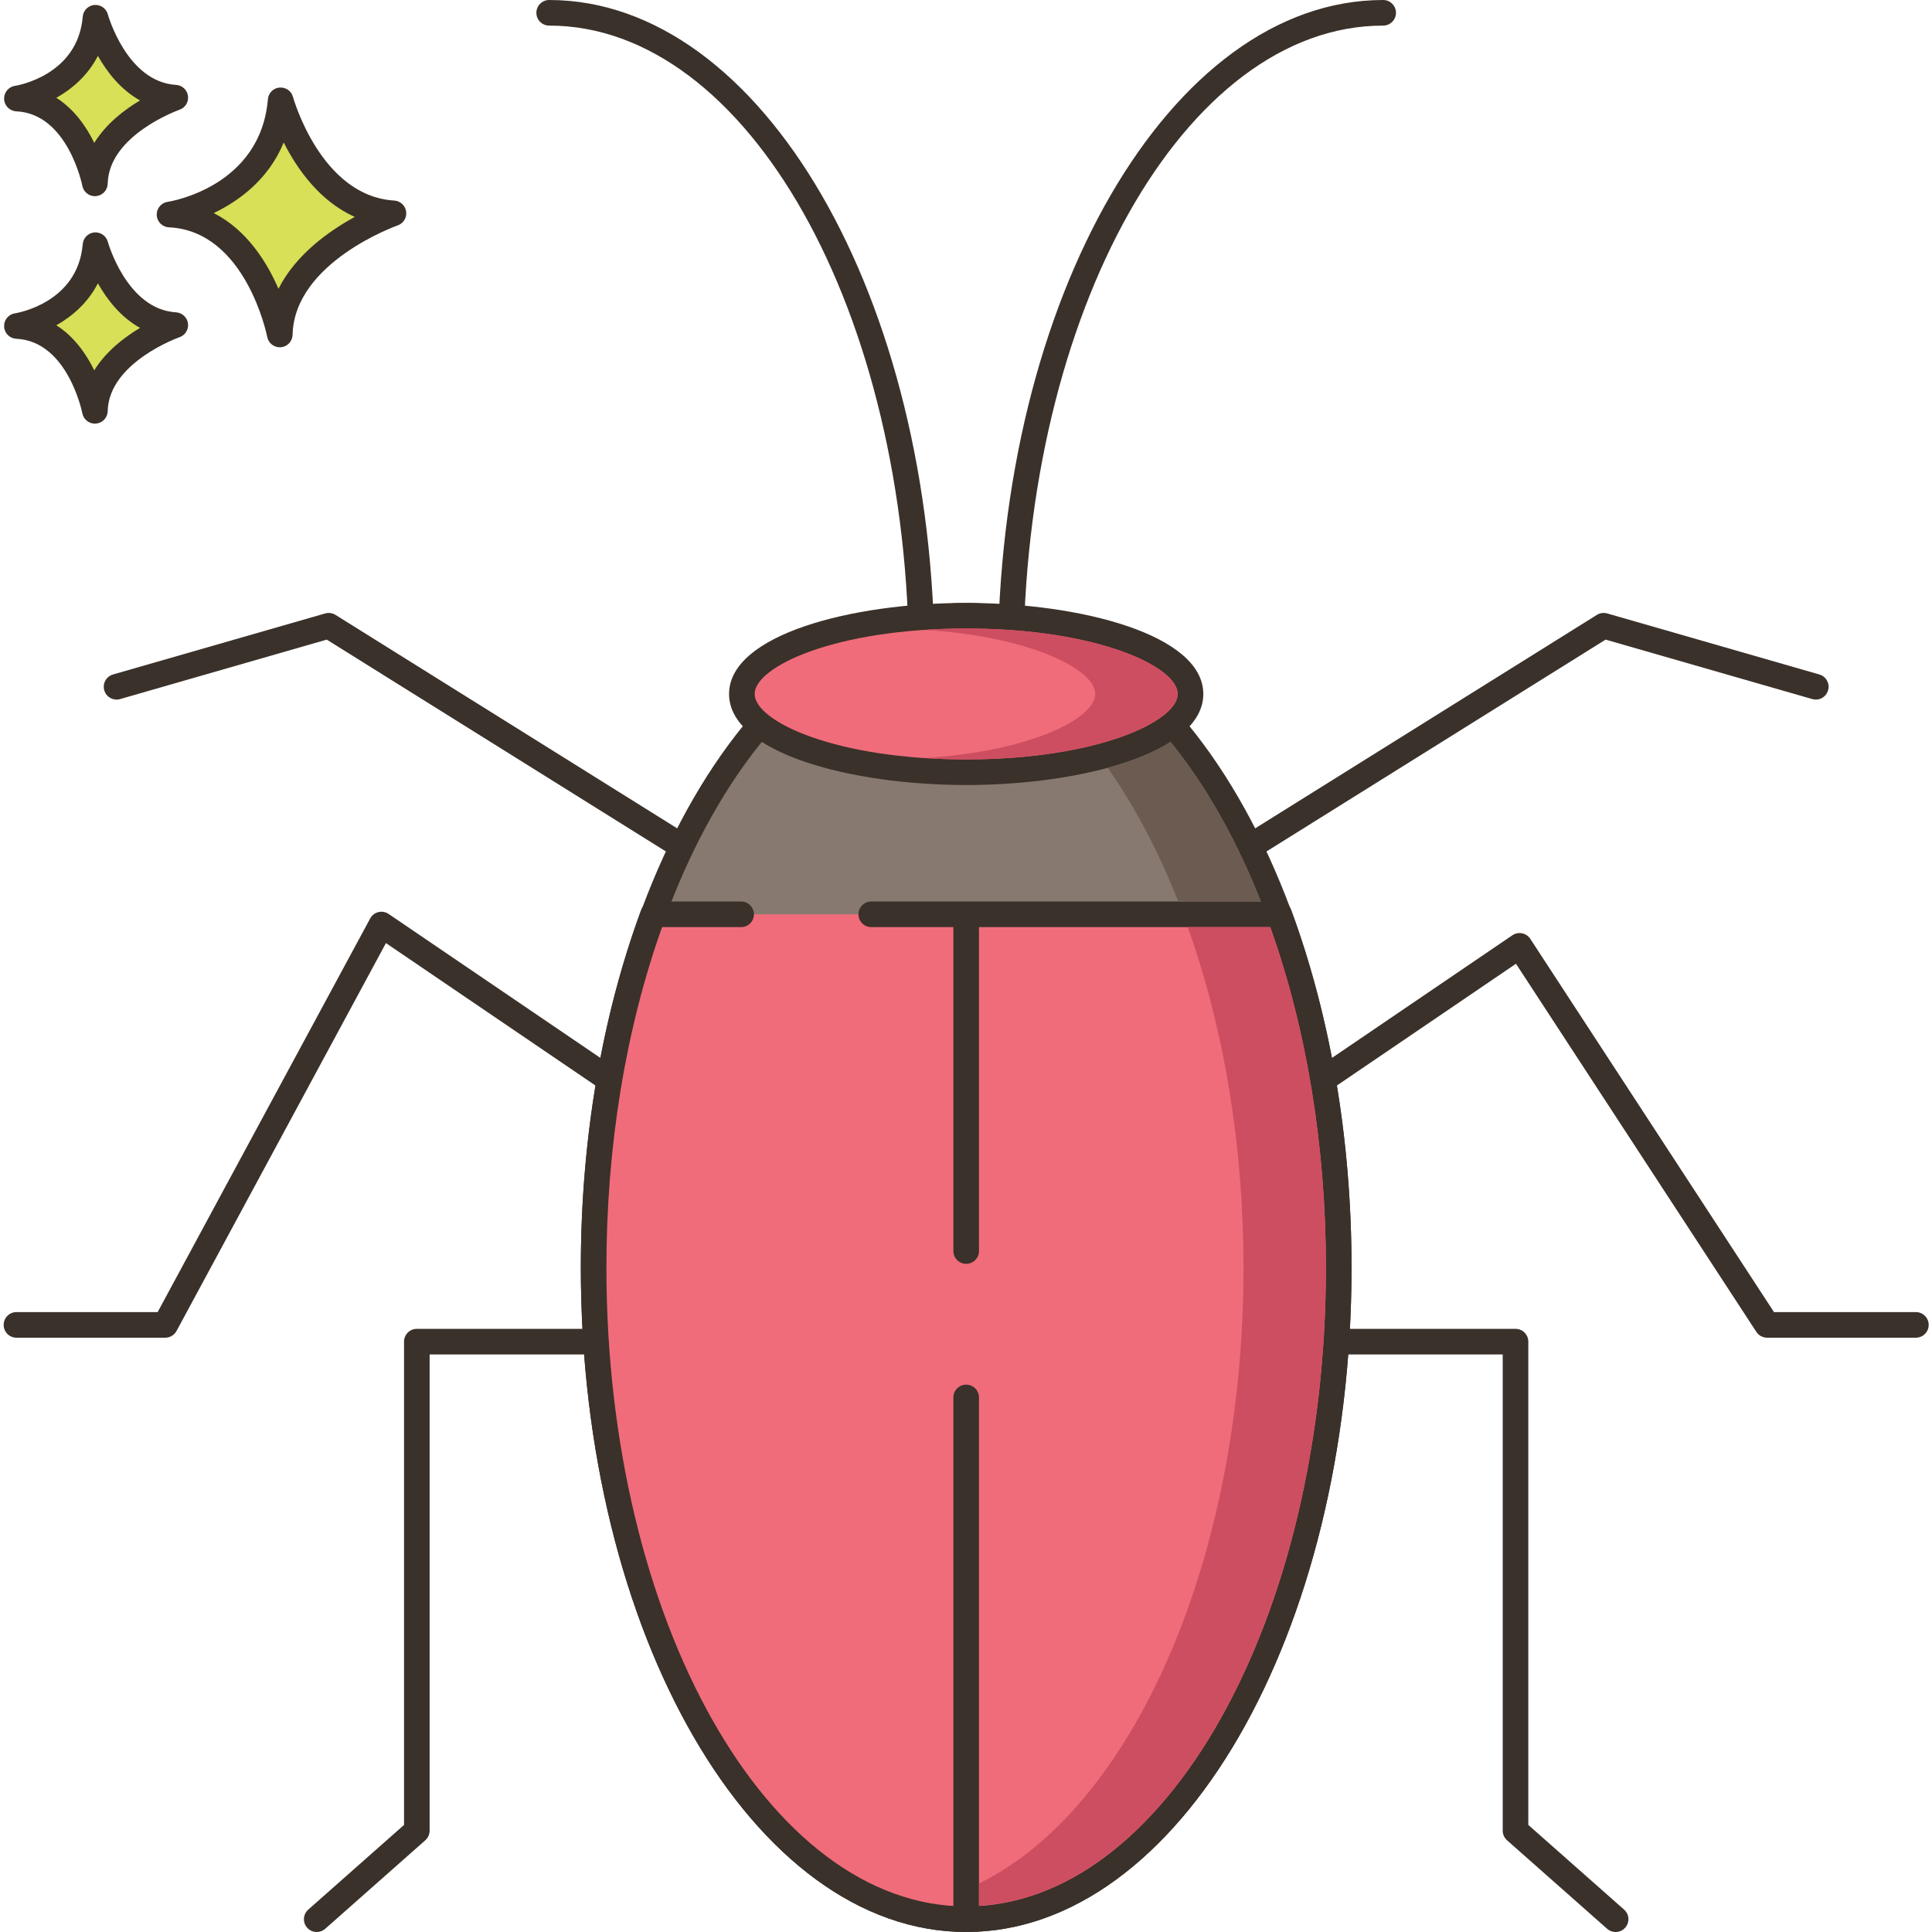 <?xml version="1.0" encoding="UTF-8"?>
<!DOCTYPE svg PUBLIC '-//W3C//DTD SVG 1.0//EN'
          'http://www.w3.org/TR/2001/REC-SVG-20010904/DTD/svg10.dtd'>
<svg contentScriptType="text/ecmascript" width="100pt" xmlns:xlink="http://www.w3.org/1999/xlink" zoomAndPan="magnify" contentStyleType="text/css" height="100.0pt" viewBox="0 0 452 452.86" preserveAspectRatio="xMidYMid meet" xmlns="http://www.w3.org/2000/svg" version="1.0"
><path style="fill:#d7e057;" d="m65.352 23.508c-1.949 23.129-26.051 26.781-26.051 26.781 20.695.973 25.852 28.117 25.852 28.117.441-19.355 26.641-28.402 26.641-28.402-19.625-1.18-26.441-26.496-26.441-26.496zm0 0"
  /><path style="fill:#3a312a;" d="m91.977 47.008c-17.211-1.031-23.668-24.051-23.73-24.281-.379-1.406-1.703-2.32-3.168-2.203-1.449.129-2.594 1.281-2.715 2.734-1.723 20.43-22.629 23.926-23.512 24.062-1.527.23-2.625 1.578-2.547 3.121.082 1.539 1.316 2.77 2.855 2.844 18.059.848 23 25.438 23.047 25.684.273 1.422 1.52 2.434 2.945 2.434.082 0 .168 0 .25-.008 1.531-.129 2.715-1.387 2.75-2.918.387-17.02 24.383-25.555 24.629-25.637 1.352-.473 2.184-1.828 1.988-3.246-.199-1.418-1.367-2.5-2.793-2.586zm-27.133 20.691c-2.715-6.262-7.418-13.816-15.18-17.754 5.867-2.809 12.82-7.824 16.406-16.547 3.102 6.145 8.398 13.762 16.668 17.445-6.012 3.281-13.844 8.812-17.895 16.855zm0 0"
  /><path style="fill:#d7e057;" d="m21.953 57.469c-1.379 16.355-18.422 18.941-18.422 18.941 14.633.688 18.281 19.887 18.281 19.887.312-13.688 18.844-20.09 18.844-20.09-13.879-.828-18.703-18.738-18.703-18.738zm0 0"
  /><path style="fill:#3a312a;" d="m40.836 73.211c-11.531-.688-15.945-16.367-15.988-16.527-.379-1.402-1.723-2.324-3.16-2.203-1.453.129-2.602 1.285-2.723 2.734-1.156 13.742-15.293 16.137-15.887 16.23-1.523.23-2.625 1.578-2.543 3.121.078 1.539 1.312 2.77 2.855 2.84 12.07.57 15.449 17.289 15.477 17.453.273 1.426 1.52 2.441 2.945 2.441.082 0 .168-.004.25-.012 1.531-.125 2.719-1.387 2.754-2.922.258-11.418 16.66-17.266 16.824-17.324 1.352-.469 2.184-1.824 1.992-3.242-.199-1.418-1.367-2.504-2.797-2.59zm-19.168 13.594c-1.848-3.773-4.68-7.895-8.895-10.562 3.711-2.082 7.398-5.258 9.742-9.832 2.117 3.746 5.309 7.91 9.883 10.449-3.699 2.199-7.98 5.48-10.73 9.945zm0 0"
  /><path style="fill:#d7e057;" d="m21.953 4.152c-1.379 16.359-18.422 18.945-18.422 18.945 14.633.688 18.281 19.887 18.281 19.887.312-13.691 18.844-20.09 18.844-20.09-13.879-.832-18.703-18.742-18.703-18.742zm0 0"
  /><g style="fill:#3a312a;"
  ><path d="m40.836 19.898c-11.531-.691-15.945-16.371-15.988-16.531-.379-1.402-1.723-2.32-3.16-2.203-1.453.129-2.602 1.285-2.723 2.734-1.156 13.742-15.293 16.137-15.887 16.23-1.523.23-2.625 1.578-2.543 3.121.078 1.539 1.312 2.77 2.855 2.844 12.07.566 15.449 17.285 15.477 17.449.273 1.426 1.52 2.441 2.945 2.441.082 0 .168-.004.25-.012 1.531-.125 2.719-1.387 2.754-2.922.258-11.418 16.66-17.266 16.824-17.324 1.352-.465 2.184-1.824 1.992-3.242-.199-1.418-1.367-2.5-2.797-2.586zm-19.168 13.59c-1.848-3.77-4.68-7.895-8.895-10.559 3.711-2.082 7.398-5.262 9.742-9.832 2.117 3.746 5.309 7.906 9.883 10.445-3.699 2.199-7.98 5.48-10.73 9.945zm0 0"
    /><path d="m323.785 0c-49.805 0-90.328 69.875-90.328 155.766 0 1.66 1.344 3 3 3s3-1.34 3-3c0-82.582 37.832-149.766 84.328-149.766 1.656 0 3-1.344 3-3s-1.344-3-3-3zm0 0"
    /><path d="m128.297 0c-1.656 0-3 1.344-3 3s1.344 3 3 3c46.5 0 84.328 67.184 84.328 149.766 0 1.66 1.344 3 3 3s3-1.34 3-3c0-85.891-40.52-155.766-90.328-155.766zm0 0"
    /><path d="m426.023 158.098-49.727-14.309c-.82-.234-1.695-.109-2.418.34l-109.922 68.664c-1.402.879-1.832 2.73-.953 4.137.566.91 1.543 1.41 2.543 1.41.543 0 1.094-.148 1.59-.457l108.785-67.957 48.441 13.934c1.59.461 3.254-.461 3.711-2.055.461-1.586-.461-3.25-2.051-3.707zm0 0"
    /><path d="m448.652 307.555h-33.258l-57.125-87.488c-.441-.676-1.133-1.141-1.922-1.301-.789-.156-1.609.008-2.277.461l-75.336 51.215c-1.367.93-1.723 2.797-.789 4.168.93 1.371 2.797 1.723 4.168.793l72.801-49.5 56.348 86.293c.555.848 1.5 1.359 2.512 1.359h34.879c1.656 0 3-1.344 3-3 0-1.66-1.344-3-3-3zm0 0"
    /><path d="m380.258 447.613-22.453-19.852v-113.281c0-1.66-1.344-3-3-3h-59.035c-1.656 0-3 1.34-3 3 0 1.656 1.344 3 3 3h56.035v111.629c0 .859.371 1.68 1.012 2.25l23.465 20.75c.57.504 1.281.75 1.984.75.832 0 1.656-.34 2.25-1.012 1.102-1.242.984-3.137-.258-4.234zm0 0"
    /><path d="m188.125 212.797-109.918-68.668c-.723-.449-1.602-.574-2.422-.336l-49.723 14.305c-1.594.457-2.512 2.117-2.051 3.711.457 1.59 2.121 2.512 3.711 2.055l48.438-13.938 108.789 67.957c.492.312 1.043.457 1.586.457 1 0 1.977-.5 2.547-1.41.875-1.402.449-3.254-.957-4.133zm0 0"
    /><path d="m166 265.445-75.336-51.215c-.703-.477-1.578-.633-2.395-.434-.824.203-1.527.742-1.93 1.492l-49.816 92.266h-33.094c-1.656 0-3 1.344-3 3 0 1.66 1.344 3 3 3h34.879c1.102 0 2.117-.602 2.641-1.574l49.086-90.922 72.586 49.348c1.371.93 3.238.578 4.168-.793.934-1.371.578-3.238-.789-4.168zm0 0"
    /><path d="m156.312 311.48h-59.035c-1.656 0-3 1.34-3 3v113.281l-22.453 19.852c-1.238 1.098-1.359 2.996-.262 4.234.594.672 1.422 1.012 2.25 1.012.707 0 1.414-.246 1.988-.75l23.461-20.75c.641-.57 1.012-1.391 1.012-2.25v-111.629h56.035c1.656 0 3-1.344 3-3 0-1.66-1.34-3-2.996-3zm0 0"
  /></g
  ><path style="fill:#87796f;" d="m313.367 297.094c0-84.371-39.098-152.766-87.324-152.766-48.23 0-87.328 68.395-87.328 152.766s39.098 152.766 87.328 152.766c48.227 0 87.324-68.395 87.324-152.766zm0 0"
  /><path style="fill:#3a312a;" d="m226.043 141.328c-49.809 0-90.328 69.875-90.328 155.766s40.52 155.766 90.328 155.766c49.805 0 90.324-69.875 90.324-155.766s-40.52-155.766-90.324-155.766zm0 305.531c-46.5 0-84.328-67.184-84.328-149.766s37.828-149.766 84.328-149.766c46.496 0 84.324 67.184 84.324 149.766s-37.828 149.766-84.324 149.766zm0 0"
  /><path style="fill:#f16c7a;" d="m278.625 162.668c0-10.129-23.543-18.34-52.582-18.34-29.043 0-52.582 8.211-52.582 18.34 0 10.129 23.539 18.34 52.582 18.34 29.039 0 52.582-8.211 52.582-18.34zm0 0"
  /><path style="fill:#3a312a;" d="m226.043 141.328c-26.945 0-55.582 7.48-55.582 21.34s28.637 21.34 55.582 21.34c26.945 0 55.582-7.48 55.582-21.34s-28.637-21.34-55.582-21.34zm0 36.68c-30.719 0-49.582-8.934-49.582-15.34s18.863-15.34 49.582-15.34 49.582 8.934 49.582 15.34-18.863 15.34-49.582 15.34zm0 0"
  /><path style="fill:#f16c7a;" d="m299.422 214.312h-146.758c-8.812 23.859-13.949 52.262-13.949 82.781 0 84.371 39.098 152.766 87.324 152.766 48.23 0 87.328-68.395 87.328-152.766 0-30.52-5.137-58.922-13.945-82.781zm0 0"
  /><path style="fill:#3a312a;" d="m302.234 213.273c-.438-1.176-1.559-1.961-2.812-1.961h-95.629c-1.656 0-3 1.344-3 3 0 1.66 1.344 3 3 3h93.523c8.543 23.926 13.051 51.461 13.051 79.785 0 82.582-37.828 149.766-84.324 149.766-46.5 0-84.328-67.184-84.328-149.766 0-28.324 4.508-55.855 13.051-79.785h18.527c1.656 0 3-1.34 3-3 0-1.656-1.344-3-3-3h-20.629c-1.254 0-2.375.785-2.812 1.961-9.246 25.035-14.133 54.02-14.133 83.82 0 85.891 40.52 155.766 90.324 155.766 49.809 0 90.328-69.875 90.328-155.766-.004-29.801-4.891-58.785-14.137-83.82zm0 0"
  /><path style="fill:#3a312a;" d="m226.043 324.562c-1.656 0-3 1.34-3 3v122.297c0 1.66 1.344 3 3 3s3-1.34 3-3v-122.297c0-1.66-1.344-3-3-3zm0 0"
  /><path style="fill:#3a312a;" d="m226.043 211.355c-1.656 0-3 1.34-3 3v78.887c0 1.66 1.344 3 3 3s3-1.34 3-3v-78.887c0-1.656-1.344-3-3-3zm0 0"
  /><path style="fill:#6b5b51;" d="m273.922 173.898c-3.84 2.48-8.918 4.5-14.719 6.082 6.32 8.961 11.898 19.539 16.559 31.34h19.34c-5.758-14.582-12.941-27.281-21.18-37.422zm0 0"
  /><path style="fill:#ce4e61;" d="m226.043 147.32c-3.359 0-6.602.102-9.66.32 24.961 1.621 39.898 9.32 39.898 15.02 0 5.719-14.938 13.418-39.898 15.02 3.059.219 6.301.32 9.66.32 9.738 0 18.277-.898 25.418-2.32h.02c1.32-.281 2.602-.559 3.84-.859 12.961-3.18 20.301-8.16 20.301-12.16 0-6.398-18.859-15.34-49.578-15.34zm0 0"
  /><path style="fill:#ce4e61;" d="m297.32 217.32h-19.34c8.543 23.918 13.062 51.441 13.062 79.781 0 68.84-26.301 126.957-62 144.379v5.238c45.117-2.82 81.32-68.84 81.32-149.617 0-28.34-4.5-55.863-13.043-79.781zm0 0"
/></svg
>
